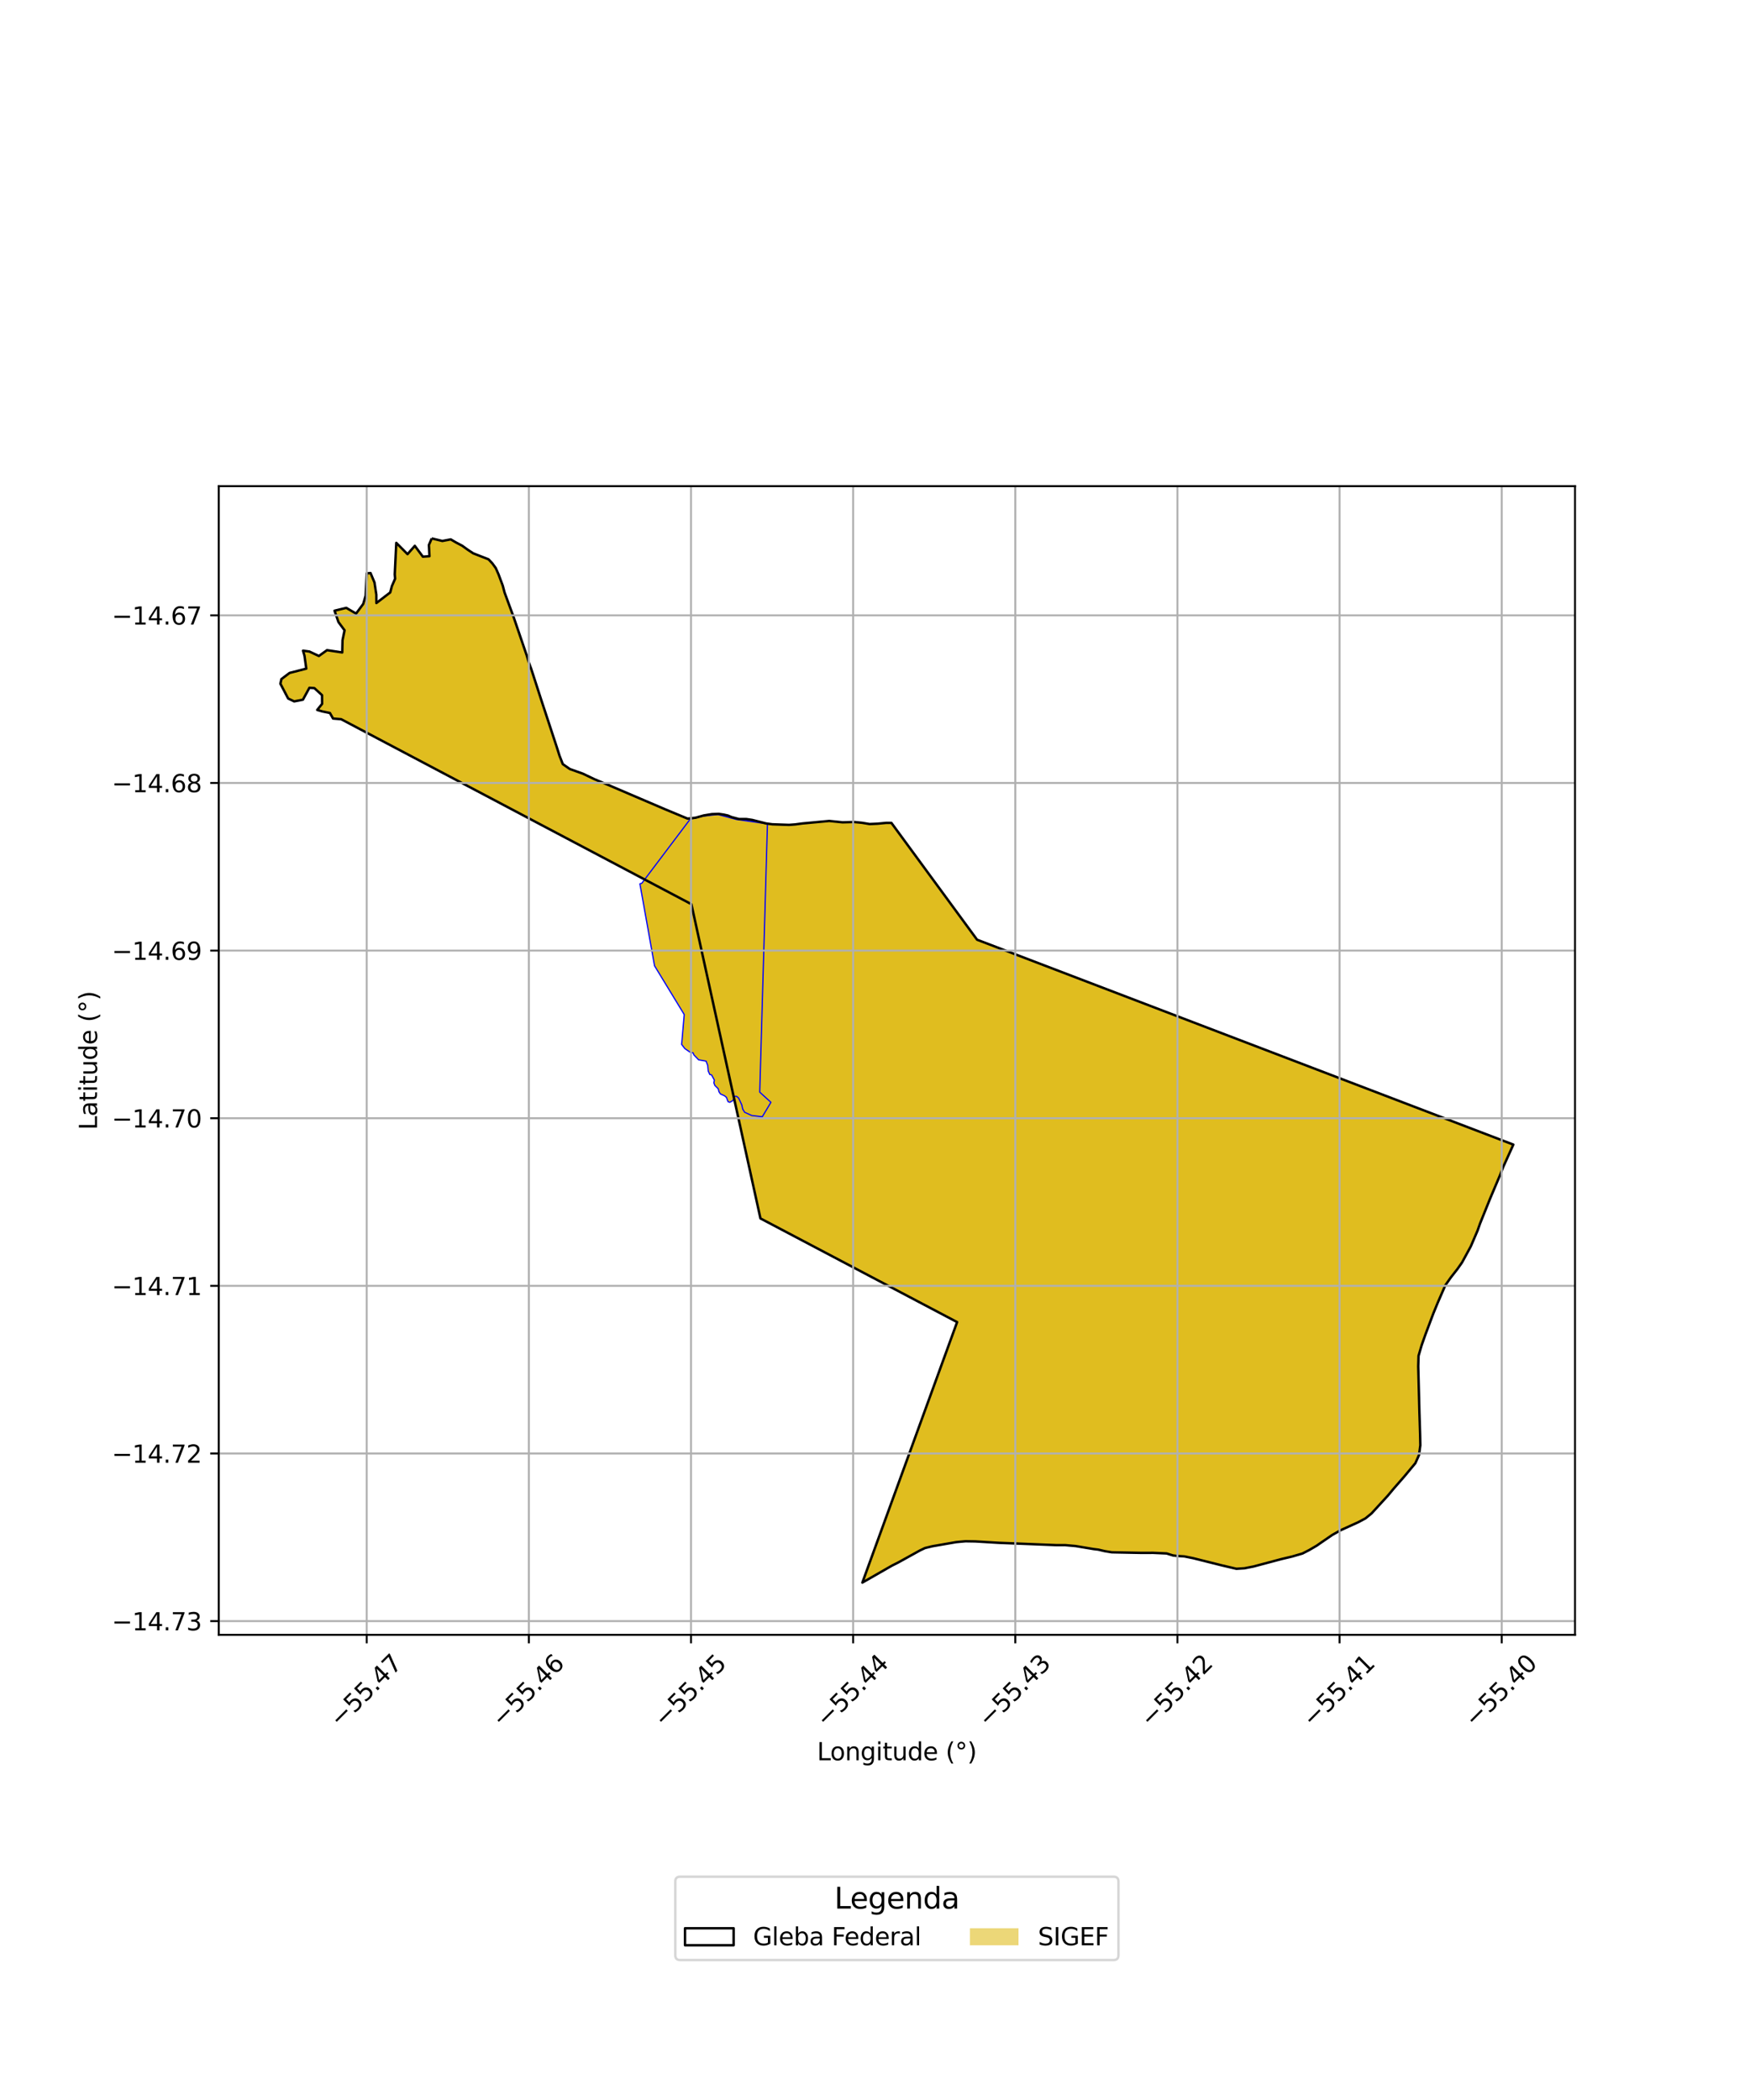 <?xml version="1.0" encoding="utf-8" standalone="no"?>
<!DOCTYPE svg PUBLIC "-//W3C//DTD SVG 1.1//EN"
  "http://www.w3.org/Graphics/SVG/1.1/DTD/svg11.dtd">
<svg xmlns:xlink="http://www.w3.org/1999/xlink" width="720pt" height="864pt" viewBox="0 0 720 864" xmlns="http://www.w3.org/2000/svg" version="1.1">
 <defs>
  <style type="text/css">*{stroke-linejoin: round; stroke-linecap: butt}</style>
 </defs>
 <g id="figure_1">
  <g id="patch_1">
   <path d="M 0 864 
L 720 864 
L 720 0 
L 0 0 
z
" style="fill: #ffffff"/>
  </g>
  <g id="axes_1">
   <g id="patch_2">
    <path d="M 90 672.609 
L 648 672.609 
L 648 200.031 
L 90 200.031 
z
" style="fill: #ffffff"/>
   </g>
   <g id="PatchCollection_1">
    <path d="M 177.629 221.512 
L 181.993 222.574 
L 185.444 221.911 
L 187.586 223.168 
L 190.19 224.547 
L 192.528 226.236 
L 194.708 227.661 
L 197.299 228.69 
L 199.573 229.475 
L 200.982 230.111 
L 202.564 231.784 
L 203.981 233.739 
L 205.127 236.344 
L 206.115 238.963 
L 206.835 240.922 
L 207.586 243.748 
L 208.724 246.772 
L 209.977 250.013 
L 211.332 253.926 
L 212.61 257.66 
L 213.842 261.282 
L 215.021 264.628 
L 215.971 267.368 
L 216.756 269.802 
L 217.614 272.667 
L 218.52 275.076 
L 219.247 277.383 
L 220.077 279.815 
L 220.59 281.287 
L 221.028 282.811 
L 221.868 285.527 
L 222.681 287.942 
L 223.586 290.65 
L 224.619 293.668 
L 225.589 296.467 
L 226.39 298.922 
L 227.055 300.862 
L 227.492 302.459 
L 227.952 303.859 
L 228.362 305.053 
L 229.133 307.553 
L 230.205 310.937 
L 231.55 314.379 
L 234.444 316.396 
L 237.3 317.476 
L 239.766 318.296 
L 242.272 319.487 
L 244.698 320.645 
L 247.195 321.638 
L 250.118 322.895 
L 252.716 324.019 
L 254.234 324.655 
L 256.785 325.725 
L 259.302 326.917 
L 261.445 327.852 
L 263.126 328.545 
L 265.516 329.504 
L 267.974 330.583 
L 270.122 331.441 
L 272.031 332.266 
L 273.72 332.993 
L 275.29 333.659 
L 276.58 334.209 
L 279.113 335.21 
L 281.43 336.262 
L 282.889 336.803 
L 286.232 336.427 
L 289.536 335.502 
L 292.888 334.951 
L 295.72 334.848 
L 297.753 335.15 
L 299.508 335.543 
L 300.902 336.142 
L 304.022 336.976 
L 307.123 336.989 
L 309.514 337.348 
L 311.609 337.869 
L 313.584 338.396 
L 315.23 338.799 
L 317.784 339.143 
L 319.619 339.212 
L 321.456 339.314 
L 324.644 339.377 
L 327.175 339.187 
L 330.123 338.795 
L 333.873 338.421 
L 337.678 338.121 
L 341.167 337.767 
L 344.079 338.063 
L 346.638 338.329 
L 348.458 338.25 
L 349.71 338.183 
L 351.436 338.198 
L 354.675 338.522 
L 357.768 339.04 
L 361.037 338.897 
L 364.634 338.548 
L 366.753 338.567 
L 401.997 386.625 
L 622.636 470.924 
L 621.135 474.236 
L 619.776 477.29 
L 618.478 480.1 
L 617.805 481.943 
L 617.334 483.061 
L 615.994 486.185 
L 614.623 489.437 
L 613.015 493.281 
L 611.715 496.46 
L 610.364 499.821 
L 608.947 503.375 
L 607.924 506.269 
L 607.058 508.374 
L 605.937 510.963 
L 605.128 512.799 
L 604.427 514.095 
L 603.197 516.334 
L 601.535 519.403 
L 599.641 522.097 
L 596.895 525.608 
L 594.656 528.792 
L 593.402 531.571 
L 592.81 532.969 
L 591.517 535.998 
L 590.51 538.423 
L 589.721 540.39 
L 588.123 544.563 
L 586.468 549.046 
L 584.92 553.425 
L 583.631 557.826 
L 583.504 562.153 
L 583.593 566.171 
L 583.64 569.493 
L 583.741 571.657 
L 583.804 573.651 
L 583.916 577.356 
L 583.986 581.033 
L 584.122 584.412 
L 584.23 586.707 
L 584.275 590.161 
L 584.365 594.625 
L 583.821 598.632 
L 582.325 601.994 
L 580.039 604.821 
L 577.766 607.468 
L 575.514 609.98 
L 573.438 612.425 
L 572.121 614.043 
L 570.959 615.395 
L 569.47 617.013 
L 567.739 618.916 
L 566.586 620.274 
L 565.97 620.922 
L 564.279 622.682 
L 561.803 624.696 
L 558.911 626.245 
L 555.165 627.997 
L 551.588 629.573 
L 548.122 631.529 
L 545.158 633.5 
L 543.229 634.89 
L 541.743 635.928 
L 538.641 637.738 
L 535.868 639.161 
L 533.859 639.783 
L 531.636 640.399 
L 527.238 641.44 
L 523.011 642.565 
L 519.381 643.558 
L 515.759 644.496 
L 511.999 645.242 
L 508.682 645.444 
L 505.525 644.753 
L 502.708 644.044 
L 500.57 643.514 
L 498.713 643.027 
L 495.521 642.258 
L 493.298 641.7 
L 490.823 641.066 
L 487.288 640.354 
L 484.495 640.185 
L 482.601 639.959 
L 479.974 639.134 
L 477.707 639.037 
L 475.949 638.873 
L 474.402 638.886 
L 471.677 638.931 
L 469.757 638.904 
L 467.257 638.874 
L 464.954 638.832 
L 463.706 638.793 
L 460.649 638.711 
L 457.419 638.664 
L 454.488 638.178 
L 451.828 637.552 
L 449.912 637.323 
L 446.673 636.766 
L 442.562 636.096 
L 438.368 635.72 
L 434.354 635.703 
L 430.37 635.555 
L 426.613 635.403 
L 423.056 635.3 
L 420.105 635.178 
L 417.162 635.044 
L 414.869 634.952 
L 413.337 634.883 
L 410.857 634.758 
L 408.401 634.614 
L 406.406 634.498 
L 404.895 634.395 
L 401.248 634.178 
L 397.231 634.114 
L 393.418 634.469 
L 389.563 635.146 
L 386.136 635.731 
L 383.607 636.172 
L 380.559 636.912 
L 378.481 637.91 
L 375.815 639.335 
L 373.066 640.911 
L 371.113 642.02 
L 369.401 642.932 
L 367.033 644.119 
L 364.082 645.826 
L 361.237 647.487 
L 358.71 648.938 
L 356.399 650.296 
L 354.8 651.128 
L 393.78 543.949 
L 312.868 501.295 
L 284.453 372.003 
L 140.369 295.908 
L 137.022 295.627 
L 135.736 293.341 
L 132.618 292.702 
L 130.506 292.089 
L 132.52 289.587 
L 132.491 286.007 
L 129.335 283.107 
L 127.304 282.975 
L 124.627 287.878 
L 121.022 288.571 
L 118.556 287.387 
L 115.364 281.301 
L 115.778 279.403 
L 119.131 276.869 
L 124.27 275.542 
L 126.01 275.098 
L 125.281 269.836 
L 124.676 267.703 
L 127.288 268.061 
L 131.199 269.894 
L 134.543 267.49 
L 140.809 268.441 
L 140.922 263.414 
L 141.764 259.331 
L 139.255 255.947 
L 137.638 251.269 
L 142.462 250.093 
L 146.502 252.445 
L 149.428 248.498 
L 150.427 245.106 
L 150.867 235.892 
L 152.445 235.758 
L 154.076 239.655 
L 154.834 244.655 
L 154.851 248.113 
L 160.551 243.75 
L 161.242 241.122 
L 162.567 238.093 
L 162.416 236.297 
L 162.763 229.883 
L 163.038 223.343 
L 167.668 227.996 
L 170.663 224.575 
L 173.975 229.026 
L 176.699 228.838 
L 176.46 224.233 
L 177.629 221.512 
" clip-path="url(#p970d3b1ce8)" style="fill: #e0bd1f; stroke: #0000ff; stroke-width: 0.5"/>
    <path d="M 265.226 361.849 
L 284.453 372.003 
L 301.885 451.325 
L 301.612 452.744 
L 300.265 453.528 
L 299.528 453.261 
L 298.877 451.495 
L 298.082 450.836 
L 296.418 450.095 
L 295.794 449.167 
L 295.49 447.945 
L 294.111 446.587 
L 293.698 445.489 
L 293.917 444.397 
L 292.759 442.242 
L 292.025 442.085 
L 291.393 440.665 
L 291.18 438.359 
L 290.491 436.574 
L 287.444 436.047 
L 285.508 434.049 
L 285.131 433.154 
L 284.096 433.012 
L 281.776 431.441 
L 280.412 429.658 
L 280.545 428.633 
L 281.509 417.409 
L 269.303 397.376 
L 263.271 363.621 
L 264.068 363.383 
L 265.226 361.849 
" clip-path="url(#p970d3b1ce8)" style="fill: #e0bd1f; stroke: #0000ff; stroke-width: 0.5"/>
    <path d="M 295.332 335.107 
L 302.895 337.134 
L 315.753 338.968 
L 312.575 449.34 
L 317.182 453.522 
L 313.626 459.463 
L 309.28 458.957 
L 306.353 457.604 
L 305.571 456.29 
L 305.2 454.595 
L 303.873 451.742 
L 303.104 451.091 
L 302.385 451.087 
L 301.885 451.325 
L 284.453 372.003 
L 265.226 361.849 
L 283.918 337.071 
L 289.028 335.81 
L 295.332 335.107 
" clip-path="url(#p970d3b1ce8)" style="fill: #e0bd1f; stroke: #0000ff; stroke-width: 0.5"/>
   </g>
   <g id="PatchCollection_2">
    <path d="M 177.629 221.512 
L 181.993 222.574 
L 185.444 221.911 
L 187.586 223.168 
L 190.19 224.547 
L 192.528 226.236 
L 194.708 227.661 
L 200.982 230.111 
L 202.564 231.784 
L 203.981 233.739 
L 205.127 236.344 
L 206.835 240.922 
L 207.586 243.748 
L 211.332 253.926 
L 216.756 269.802 
L 217.614 272.667 
L 218.52 275.076 
L 222.681 287.942 
L 229.133 307.553 
L 230.205 310.937 
L 231.55 314.379 
L 234.444 316.396 
L 239.766 318.296 
L 244.698 320.645 
L 250.118 322.895 
L 273.72 332.993 
L 282.889 336.803 
L 286.232 336.427 
L 289.536 335.502 
L 292.888 334.951 
L 295.72 334.848 
L 297.753 335.15 
L 299.508 335.543 
L 300.902 336.142 
L 304.022 336.976 
L 307.123 336.989 
L 309.514 337.348 
L 315.23 338.799 
L 317.784 339.143 
L 324.644 339.377 
L 327.175 339.187 
L 330.123 338.795 
L 341.167 337.767 
L 346.638 338.329 
L 351.436 338.198 
L 354.675 338.522 
L 357.768 339.04 
L 361.037 338.897 
L 364.634 338.548 
L 366.753 338.567 
L 401.997 386.625 
L 622.636 470.924 
L 618.478 480.1 
L 617.334 483.061 
L 613.015 493.281 
L 608.947 503.375 
L 607.924 506.269 
L 605.128 512.799 
L 601.535 519.403 
L 599.641 522.097 
L 596.895 525.608 
L 594.656 528.792 
L 591.517 535.998 
L 589.721 540.39 
L 586.468 549.046 
L 584.92 553.425 
L 583.631 557.826 
L 583.504 562.153 
L 583.986 581.033 
L 584.275 590.161 
L 584.365 594.625 
L 583.821 598.632 
L 582.325 601.994 
L 577.766 607.468 
L 573.438 612.425 
L 570.959 615.395 
L 564.279 622.682 
L 561.803 624.696 
L 558.911 626.245 
L 551.588 629.573 
L 548.122 631.529 
L 543.229 634.89 
L 541.743 635.928 
L 538.641 637.738 
L 535.868 639.161 
L 531.636 640.399 
L 527.238 641.44 
L 515.759 644.496 
L 511.999 645.242 
L 508.682 645.444 
L 502.708 644.044 
L 490.823 641.066 
L 487.288 640.354 
L 484.495 640.185 
L 482.601 639.959 
L 479.974 639.134 
L 474.402 638.886 
L 469.757 638.904 
L 457.419 638.664 
L 454.488 638.178 
L 451.828 637.552 
L 449.912 637.323 
L 442.562 636.096 
L 438.368 635.72 
L 434.354 635.703 
L 410.857 634.758 
L 401.248 634.178 
L 397.231 634.114 
L 393.418 634.469 
L 383.607 636.172 
L 380.559 636.912 
L 378.481 637.91 
L 373.066 640.911 
L 369.401 642.932 
L 367.033 644.119 
L 354.8 651.128 
L 393.78 543.949 
L 312.868 501.295 
L 284.453 372.003 
L 140.369 295.908 
L 137.022 295.627 
L 135.736 293.341 
L 132.618 292.702 
L 130.506 292.089 
L 132.52 289.587 
L 132.491 286.007 
L 129.335 283.107 
L 127.304 282.975 
L 124.627 287.878 
L 121.022 288.571 
L 118.556 287.387 
L 115.364 281.301 
L 115.778 279.403 
L 119.131 276.869 
L 126.01 275.098 
L 125.281 269.836 
L 124.676 267.703 
L 127.288 268.061 
L 131.199 269.894 
L 134.543 267.49 
L 140.809 268.441 
L 140.922 263.414 
L 141.764 259.331 
L 139.255 255.947 
L 137.638 251.269 
L 142.462 250.093 
L 146.502 252.445 
L 149.428 248.498 
L 150.427 245.106 
L 150.867 235.892 
L 152.445 235.758 
L 154.076 239.655 
L 154.834 244.655 
L 154.851 248.113 
L 160.551 243.75 
L 161.242 241.122 
L 162.567 238.093 
L 162.416 236.297 
L 163.038 223.343 
L 167.668 227.996 
L 170.663 224.575 
L 173.975 229.026 
L 176.699 228.838 
L 176.46 224.233 
L 177.629 221.512 
L 177.629 221.512 
" clip-path="url(#p970d3b1ce8)" style="fill: none; stroke: #000000"/>
   </g>
   <g id="matplotlib.axis_1">
    <g id="xtick_1">
     <g id="line2d_1">
      <path d="M 150.88 672.609 
L 150.88 200.031 
" clip-path="url(#p970d3b1ce8)" style="fill: none; stroke: #b0b0b0; stroke-width: 0.8; stroke-linecap: square"/>
     </g>
     <g id="line2d_2">
      <defs>
       <path id="m77439fe5b9" d="M 0 0 
L 0 3.5 
" style="stroke: #000000; stroke-width: 0.8"/>
      </defs>
      <g>
       <use xlink:href="#m77439fe5b9" x="150.88" y="672.609" style="stroke: #000000; stroke-width: 0.8"/>
      </g>
     </g>
     <g id="text_1">
      <!-- −55.47 -->
      <g transform="translate(139.747 711.15) rotate(-45) scale(0.1 -0.1)">
       <defs>
        <path id="DejaVuSans-2212" d="M 678 2272 
L 4684 2272 
L 4684 1741 
L 678 1741 
L 678 2272 
z
" transform="scale(0.016)"/>
        <path id="DejaVuSans-35" d="M 691 4666 
L 3169 4666 
L 3169 4134 
L 1269 4134 
L 1269 2991 
Q 1406 3038 1543 3061 
Q 1681 3084 1819 3084 
Q 2600 3084 3056 2656 
Q 3513 2228 3513 1497 
Q 3513 744 3044 326 
Q 2575 -91 1722 -91 
Q 1428 -91 1123 -41 
Q 819 9 494 109 
L 494 744 
Q 775 591 1075 516 
Q 1375 441 1709 441 
Q 2250 441 2565 725 
Q 2881 1009 2881 1497 
Q 2881 1984 2565 2268 
Q 2250 2553 1709 2553 
Q 1456 2553 1204 2497 
Q 953 2441 691 2322 
L 691 4666 
z
" transform="scale(0.016)"/>
        <path id="DejaVuSans-2e" d="M 684 794 
L 1344 794 
L 1344 0 
L 684 0 
L 684 794 
z
" transform="scale(0.016)"/>
        <path id="DejaVuSans-34" d="M 2419 4116 
L 825 1625 
L 2419 1625 
L 2419 4116 
z
M 2253 4666 
L 3047 4666 
L 3047 1625 
L 3713 1625 
L 3713 1100 
L 3047 1100 
L 3047 0 
L 2419 0 
L 2419 1100 
L 313 1100 
L 313 1709 
L 2253 4666 
z
" transform="scale(0.016)"/>
        <path id="DejaVuSans-37" d="M 525 4666 
L 3525 4666 
L 3525 4397 
L 1831 0 
L 1172 0 
L 2766 4134 
L 525 4134 
L 525 4666 
z
" transform="scale(0.016)"/>
       </defs>
       <use xlink:href="#DejaVuSans-2212"/>
       <use xlink:href="#DejaVuSans-35" transform="translate(83.789 0)"/>
       <use xlink:href="#DejaVuSans-35" transform="translate(147.412 0)"/>
       <use xlink:href="#DejaVuSans-2e" transform="translate(211.035 0)"/>
       <use xlink:href="#DejaVuSans-34" transform="translate(242.822 0)"/>
       <use xlink:href="#DejaVuSans-37" transform="translate(306.445 0)"/>
      </g>
     </g>
    </g>
    <g id="xtick_2">
     <g id="line2d_3">
      <path d="M 217.59 672.609 
L 217.59 200.031 
" clip-path="url(#p970d3b1ce8)" style="fill: none; stroke: #b0b0b0; stroke-width: 0.8; stroke-linecap: square"/>
     </g>
     <g id="line2d_4">
      <g>
       <use xlink:href="#m77439fe5b9" x="217.59" y="672.609" style="stroke: #000000; stroke-width: 0.8"/>
      </g>
     </g>
     <g id="text_2">
      <!-- −55.46 -->
      <g transform="translate(206.457 711.15) rotate(-45) scale(0.1 -0.1)">
       <defs>
        <path id="DejaVuSans-36" d="M 2113 2584 
Q 1688 2584 1439 2293 
Q 1191 2003 1191 1497 
Q 1191 994 1439 701 
Q 1688 409 2113 409 
Q 2538 409 2786 701 
Q 3034 994 3034 1497 
Q 3034 2003 2786 2293 
Q 2538 2584 2113 2584 
z
M 3366 4563 
L 3366 3988 
Q 3128 4100 2886 4159 
Q 2644 4219 2406 4219 
Q 1781 4219 1451 3797 
Q 1122 3375 1075 2522 
Q 1259 2794 1537 2939 
Q 1816 3084 2150 3084 
Q 2853 3084 3261 2657 
Q 3669 2231 3669 1497 
Q 3669 778 3244 343 
Q 2819 -91 2113 -91 
Q 1303 -91 875 529 
Q 447 1150 447 2328 
Q 447 3434 972 4092 
Q 1497 4750 2381 4750 
Q 2619 4750 2861 4703 
Q 3103 4656 3366 4563 
z
" transform="scale(0.016)"/>
       </defs>
       <use xlink:href="#DejaVuSans-2212"/>
       <use xlink:href="#DejaVuSans-35" transform="translate(83.789 0)"/>
       <use xlink:href="#DejaVuSans-35" transform="translate(147.412 0)"/>
       <use xlink:href="#DejaVuSans-2e" transform="translate(211.035 0)"/>
       <use xlink:href="#DejaVuSans-34" transform="translate(242.822 0)"/>
       <use xlink:href="#DejaVuSans-36" transform="translate(306.445 0)"/>
      </g>
     </g>
    </g>
    <g id="xtick_3">
     <g id="line2d_5">
      <path d="M 284.299 672.609 
L 284.299 200.031 
" clip-path="url(#p970d3b1ce8)" style="fill: none; stroke: #b0b0b0; stroke-width: 0.8; stroke-linecap: square"/>
     </g>
     <g id="line2d_6">
      <g>
       <use xlink:href="#m77439fe5b9" x="284.299" y="672.609" style="stroke: #000000; stroke-width: 0.8"/>
      </g>
     </g>
     <g id="text_3">
      <!-- −55.45 -->
      <g transform="translate(273.166 711.15) rotate(-45) scale(0.1 -0.1)">
       <use xlink:href="#DejaVuSans-2212"/>
       <use xlink:href="#DejaVuSans-35" transform="translate(83.789 0)"/>
       <use xlink:href="#DejaVuSans-35" transform="translate(147.412 0)"/>
       <use xlink:href="#DejaVuSans-2e" transform="translate(211.035 0)"/>
       <use xlink:href="#DejaVuSans-34" transform="translate(242.822 0)"/>
       <use xlink:href="#DejaVuSans-35" transform="translate(306.445 0)"/>
      </g>
     </g>
    </g>
    <g id="xtick_4">
     <g id="line2d_7">
      <path d="M 351.009 672.609 
L 351.009 200.031 
" clip-path="url(#p970d3b1ce8)" style="fill: none; stroke: #b0b0b0; stroke-width: 0.8; stroke-linecap: square"/>
     </g>
     <g id="line2d_8">
      <g>
       <use xlink:href="#m77439fe5b9" x="351.009" y="672.609" style="stroke: #000000; stroke-width: 0.8"/>
      </g>
     </g>
     <g id="text_4">
      <!-- −55.44 -->
      <g transform="translate(339.876 711.15) rotate(-45) scale(0.1 -0.1)">
       <use xlink:href="#DejaVuSans-2212"/>
       <use xlink:href="#DejaVuSans-35" transform="translate(83.789 0)"/>
       <use xlink:href="#DejaVuSans-35" transform="translate(147.412 0)"/>
       <use xlink:href="#DejaVuSans-2e" transform="translate(211.035 0)"/>
       <use xlink:href="#DejaVuSans-34" transform="translate(242.822 0)"/>
       <use xlink:href="#DejaVuSans-34" transform="translate(306.445 0)"/>
      </g>
     </g>
    </g>
    <g id="xtick_5">
     <g id="line2d_9">
      <path d="M 417.719 672.609 
L 417.719 200.031 
" clip-path="url(#p970d3b1ce8)" style="fill: none; stroke: #b0b0b0; stroke-width: 0.8; stroke-linecap: square"/>
     </g>
     <g id="line2d_10">
      <g>
       <use xlink:href="#m77439fe5b9" x="417.719" y="672.609" style="stroke: #000000; stroke-width: 0.8"/>
      </g>
     </g>
     <g id="text_5">
      <!-- −55.43 -->
      <g transform="translate(406.586 711.15) rotate(-45) scale(0.1 -0.1)">
       <defs>
        <path id="DejaVuSans-33" d="M 2597 2516 
Q 3050 2419 3304 2112 
Q 3559 1806 3559 1356 
Q 3559 666 3084 287 
Q 2609 -91 1734 -91 
Q 1441 -91 1130 -33 
Q 819 25 488 141 
L 488 750 
Q 750 597 1062 519 
Q 1375 441 1716 441 
Q 2309 441 2620 675 
Q 2931 909 2931 1356 
Q 2931 1769 2642 2001 
Q 2353 2234 1838 2234 
L 1294 2234 
L 1294 2753 
L 1863 2753 
Q 2328 2753 2575 2939 
Q 2822 3125 2822 3475 
Q 2822 3834 2567 4026 
Q 2313 4219 1838 4219 
Q 1578 4219 1281 4162 
Q 984 4106 628 3988 
L 628 4550 
Q 988 4650 1302 4700 
Q 1616 4750 1894 4750 
Q 2613 4750 3031 4423 
Q 3450 4097 3450 3541 
Q 3450 3153 3228 2886 
Q 3006 2619 2597 2516 
z
" transform="scale(0.016)"/>
       </defs>
       <use xlink:href="#DejaVuSans-2212"/>
       <use xlink:href="#DejaVuSans-35" transform="translate(83.789 0)"/>
       <use xlink:href="#DejaVuSans-35" transform="translate(147.412 0)"/>
       <use xlink:href="#DejaVuSans-2e" transform="translate(211.035 0)"/>
       <use xlink:href="#DejaVuSans-34" transform="translate(242.822 0)"/>
       <use xlink:href="#DejaVuSans-33" transform="translate(306.445 0)"/>
      </g>
     </g>
    </g>
    <g id="xtick_6">
     <g id="line2d_11">
      <path d="M 484.428 672.609 
L 484.428 200.031 
" clip-path="url(#p970d3b1ce8)" style="fill: none; stroke: #b0b0b0; stroke-width: 0.8; stroke-linecap: square"/>
     </g>
     <g id="line2d_12">
      <g>
       <use xlink:href="#m77439fe5b9" x="484.428" y="672.609" style="stroke: #000000; stroke-width: 0.8"/>
      </g>
     </g>
     <g id="text_6">
      <!-- −55.42 -->
      <g transform="translate(473.295 711.15) rotate(-45) scale(0.1 -0.1)">
       <defs>
        <path id="DejaVuSans-32" d="M 1228 531 
L 3431 531 
L 3431 0 
L 469 0 
L 469 531 
Q 828 903 1448 1529 
Q 2069 2156 2228 2338 
Q 2531 2678 2651 2914 
Q 2772 3150 2772 3378 
Q 2772 3750 2511 3984 
Q 2250 4219 1831 4219 
Q 1534 4219 1204 4116 
Q 875 4013 500 3803 
L 500 4441 
Q 881 4594 1212 4672 
Q 1544 4750 1819 4750 
Q 2544 4750 2975 4387 
Q 3406 4025 3406 3419 
Q 3406 3131 3298 2873 
Q 3191 2616 2906 2266 
Q 2828 2175 2409 1742 
Q 1991 1309 1228 531 
z
" transform="scale(0.016)"/>
       </defs>
       <use xlink:href="#DejaVuSans-2212"/>
       <use xlink:href="#DejaVuSans-35" transform="translate(83.789 0)"/>
       <use xlink:href="#DejaVuSans-35" transform="translate(147.412 0)"/>
       <use xlink:href="#DejaVuSans-2e" transform="translate(211.035 0)"/>
       <use xlink:href="#DejaVuSans-34" transform="translate(242.822 0)"/>
       <use xlink:href="#DejaVuSans-32" transform="translate(306.445 0)"/>
      </g>
     </g>
    </g>
    <g id="xtick_7">
     <g id="line2d_13">
      <path d="M 551.138 672.609 
L 551.138 200.031 
" clip-path="url(#p970d3b1ce8)" style="fill: none; stroke: #b0b0b0; stroke-width: 0.8; stroke-linecap: square"/>
     </g>
     <g id="line2d_14">
      <g>
       <use xlink:href="#m77439fe5b9" x="551.138" y="672.609" style="stroke: #000000; stroke-width: 0.8"/>
      </g>
     </g>
     <g id="text_7">
      <!-- −55.41 -->
      <g transform="translate(540.005 711.15) rotate(-45) scale(0.1 -0.1)">
       <defs>
        <path id="DejaVuSans-31" d="M 794 531 
L 1825 531 
L 1825 4091 
L 703 3866 
L 703 4441 
L 1819 4666 
L 2450 4666 
L 2450 531 
L 3481 531 
L 3481 0 
L 794 0 
L 794 531 
z
" transform="scale(0.016)"/>
       </defs>
       <use xlink:href="#DejaVuSans-2212"/>
       <use xlink:href="#DejaVuSans-35" transform="translate(83.789 0)"/>
       <use xlink:href="#DejaVuSans-35" transform="translate(147.412 0)"/>
       <use xlink:href="#DejaVuSans-2e" transform="translate(211.035 0)"/>
       <use xlink:href="#DejaVuSans-34" transform="translate(242.822 0)"/>
       <use xlink:href="#DejaVuSans-31" transform="translate(306.445 0)"/>
      </g>
     </g>
    </g>
    <g id="xtick_8">
     <g id="line2d_15">
      <path d="M 617.847 672.609 
L 617.847 200.031 
" clip-path="url(#p970d3b1ce8)" style="fill: none; stroke: #b0b0b0; stroke-width: 0.8; stroke-linecap: square"/>
     </g>
     <g id="line2d_16">
      <g>
       <use xlink:href="#m77439fe5b9" x="617.847" y="672.609" style="stroke: #000000; stroke-width: 0.8"/>
      </g>
     </g>
     <g id="text_8">
      <!-- −55.40 -->
      <g transform="translate(606.714 711.15) rotate(-45) scale(0.1 -0.1)">
       <defs>
        <path id="DejaVuSans-30" d="M 2034 4250 
Q 1547 4250 1301 3770 
Q 1056 3291 1056 2328 
Q 1056 1369 1301 889 
Q 1547 409 2034 409 
Q 2525 409 2770 889 
Q 3016 1369 3016 2328 
Q 3016 3291 2770 3770 
Q 2525 4250 2034 4250 
z
M 2034 4750 
Q 2819 4750 3233 4129 
Q 3647 3509 3647 2328 
Q 3647 1150 3233 529 
Q 2819 -91 2034 -91 
Q 1250 -91 836 529 
Q 422 1150 422 2328 
Q 422 3509 836 4129 
Q 1250 4750 2034 4750 
z
" transform="scale(0.016)"/>
       </defs>
       <use xlink:href="#DejaVuSans-2212"/>
       <use xlink:href="#DejaVuSans-35" transform="translate(83.789 0)"/>
       <use xlink:href="#DejaVuSans-35" transform="translate(147.412 0)"/>
       <use xlink:href="#DejaVuSans-2e" transform="translate(211.035 0)"/>
       <use xlink:href="#DejaVuSans-34" transform="translate(242.822 0)"/>
       <use xlink:href="#DejaVuSans-30" transform="translate(306.445 0)"/>
      </g>
     </g>
    </g>
    <g id="text_9">
     <!-- Longitude (°) -->
     <g transform="translate(336.14 724.219) scale(0.1 -0.1)">
      <defs>
       <path id="DejaVuSans-4c" d="M 628 4666 
L 1259 4666 
L 1259 531 
L 3531 531 
L 3531 0 
L 628 0 
L 628 4666 
z
" transform="scale(0.016)"/>
       <path id="DejaVuSans-6f" d="M 1959 3097 
Q 1497 3097 1228 2736 
Q 959 2375 959 1747 
Q 959 1119 1226 758 
Q 1494 397 1959 397 
Q 2419 397 2687 759 
Q 2956 1122 2956 1747 
Q 2956 2369 2687 2733 
Q 2419 3097 1959 3097 
z
M 1959 3584 
Q 2709 3584 3137 3096 
Q 3566 2609 3566 1747 
Q 3566 888 3137 398 
Q 2709 -91 1959 -91 
Q 1206 -91 779 398 
Q 353 888 353 1747 
Q 353 2609 779 3096 
Q 1206 3584 1959 3584 
z
" transform="scale(0.016)"/>
       <path id="DejaVuSans-6e" d="M 3513 2113 
L 3513 0 
L 2938 0 
L 2938 2094 
Q 2938 2591 2744 2837 
Q 2550 3084 2163 3084 
Q 1697 3084 1428 2787 
Q 1159 2491 1159 1978 
L 1159 0 
L 581 0 
L 581 3500 
L 1159 3500 
L 1159 2956 
Q 1366 3272 1645 3428 
Q 1925 3584 2291 3584 
Q 2894 3584 3203 3211 
Q 3513 2838 3513 2113 
z
" transform="scale(0.016)"/>
       <path id="DejaVuSans-67" d="M 2906 1791 
Q 2906 2416 2648 2759 
Q 2391 3103 1925 3103 
Q 1463 3103 1205 2759 
Q 947 2416 947 1791 
Q 947 1169 1205 825 
Q 1463 481 1925 481 
Q 2391 481 2648 825 
Q 2906 1169 2906 1791 
z
M 3481 434 
Q 3481 -459 3084 -895 
Q 2688 -1331 1869 -1331 
Q 1566 -1331 1297 -1286 
Q 1028 -1241 775 -1147 
L 775 -588 
Q 1028 -725 1275 -790 
Q 1522 -856 1778 -856 
Q 2344 -856 2625 -561 
Q 2906 -266 2906 331 
L 2906 616 
Q 2728 306 2450 153 
Q 2172 0 1784 0 
Q 1141 0 747 490 
Q 353 981 353 1791 
Q 353 2603 747 3093 
Q 1141 3584 1784 3584 
Q 2172 3584 2450 3431 
Q 2728 3278 2906 2969 
L 2906 3500 
L 3481 3500 
L 3481 434 
z
" transform="scale(0.016)"/>
       <path id="DejaVuSans-69" d="M 603 3500 
L 1178 3500 
L 1178 0 
L 603 0 
L 603 3500 
z
M 603 4863 
L 1178 4863 
L 1178 4134 
L 603 4134 
L 603 4863 
z
" transform="scale(0.016)"/>
       <path id="DejaVuSans-74" d="M 1172 4494 
L 1172 3500 
L 2356 3500 
L 2356 3053 
L 1172 3053 
L 1172 1153 
Q 1172 725 1289 603 
Q 1406 481 1766 481 
L 2356 481 
L 2356 0 
L 1766 0 
Q 1100 0 847 248 
Q 594 497 594 1153 
L 594 3053 
L 172 3053 
L 172 3500 
L 594 3500 
L 594 4494 
L 1172 4494 
z
" transform="scale(0.016)"/>
       <path id="DejaVuSans-75" d="M 544 1381 
L 544 3500 
L 1119 3500 
L 1119 1403 
Q 1119 906 1312 657 
Q 1506 409 1894 409 
Q 2359 409 2629 706 
Q 2900 1003 2900 1516 
L 2900 3500 
L 3475 3500 
L 3475 0 
L 2900 0 
L 2900 538 
Q 2691 219 2414 64 
Q 2138 -91 1772 -91 
Q 1169 -91 856 284 
Q 544 659 544 1381 
z
M 1991 3584 
L 1991 3584 
z
" transform="scale(0.016)"/>
       <path id="DejaVuSans-64" d="M 2906 2969 
L 2906 4863 
L 3481 4863 
L 3481 0 
L 2906 0 
L 2906 525 
Q 2725 213 2448 61 
Q 2172 -91 1784 -91 
Q 1150 -91 751 415 
Q 353 922 353 1747 
Q 353 2572 751 3078 
Q 1150 3584 1784 3584 
Q 2172 3584 2448 3432 
Q 2725 3281 2906 2969 
z
M 947 1747 
Q 947 1113 1208 752 
Q 1469 391 1925 391 
Q 2381 391 2643 752 
Q 2906 1113 2906 1747 
Q 2906 2381 2643 2742 
Q 2381 3103 1925 3103 
Q 1469 3103 1208 2742 
Q 947 2381 947 1747 
z
" transform="scale(0.016)"/>
       <path id="DejaVuSans-65" d="M 3597 1894 
L 3597 1613 
L 953 1613 
Q 991 1019 1311 708 
Q 1631 397 2203 397 
Q 2534 397 2845 478 
Q 3156 559 3463 722 
L 3463 178 
Q 3153 47 2828 -22 
Q 2503 -91 2169 -91 
Q 1331 -91 842 396 
Q 353 884 353 1716 
Q 353 2575 817 3079 
Q 1281 3584 2069 3584 
Q 2775 3584 3186 3129 
Q 3597 2675 3597 1894 
z
M 3022 2063 
Q 3016 2534 2758 2815 
Q 2500 3097 2075 3097 
Q 1594 3097 1305 2825 
Q 1016 2553 972 2059 
L 3022 2063 
z
" transform="scale(0.016)"/>
       <path id="DejaVuSans-20" transform="scale(0.016)"/>
       <path id="DejaVuSans-28" d="M 1984 4856 
Q 1566 4138 1362 3434 
Q 1159 2731 1159 2009 
Q 1159 1288 1364 580 
Q 1569 -128 1984 -844 
L 1484 -844 
Q 1016 -109 783 600 
Q 550 1309 550 2009 
Q 550 2706 781 3412 
Q 1013 4119 1484 4856 
L 1984 4856 
z
" transform="scale(0.016)"/>
       <path id="DejaVuSans-b0" d="M 1600 4347 
Q 1350 4347 1178 4173 
Q 1006 4000 1006 3750 
Q 1006 3503 1178 3333 
Q 1350 3163 1600 3163 
Q 1850 3163 2022 3333 
Q 2194 3503 2194 3750 
Q 2194 3997 2020 4172 
Q 1847 4347 1600 4347 
z
M 1600 4750 
Q 1800 4750 1984 4673 
Q 2169 4597 2303 4453 
Q 2447 4313 2519 4134 
Q 2591 3956 2591 3750 
Q 2591 3338 2302 3052 
Q 2013 2766 1594 2766 
Q 1172 2766 890 3047 
Q 609 3328 609 3750 
Q 609 4169 896 4459 
Q 1184 4750 1600 4750 
z
" transform="scale(0.016)"/>
       <path id="DejaVuSans-29" d="M 513 4856 
L 1013 4856 
Q 1481 4119 1714 3412 
Q 1947 2706 1947 2009 
Q 1947 1309 1714 600 
Q 1481 -109 1013 -844 
L 513 -844 
Q 928 -128 1133 580 
Q 1338 1288 1338 2009 
Q 1338 2731 1133 3434 
Q 928 4138 513 4856 
z
" transform="scale(0.016)"/>
      </defs>
      <use xlink:href="#DejaVuSans-4c"/>
      <use xlink:href="#DejaVuSans-6f" transform="translate(53.963 0)"/>
      <use xlink:href="#DejaVuSans-6e" transform="translate(115.145 0)"/>
      <use xlink:href="#DejaVuSans-67" transform="translate(178.523 0)"/>
      <use xlink:href="#DejaVuSans-69" transform="translate(242 0)"/>
      <use xlink:href="#DejaVuSans-74" transform="translate(269.783 0)"/>
      <use xlink:href="#DejaVuSans-75" transform="translate(308.992 0)"/>
      <use xlink:href="#DejaVuSans-64" transform="translate(372.371 0)"/>
      <use xlink:href="#DejaVuSans-65" transform="translate(435.848 0)"/>
      <use xlink:href="#DejaVuSans-20" transform="translate(497.371 0)"/>
      <use xlink:href="#DejaVuSans-28" transform="translate(529.158 0)"/>
      <use xlink:href="#DejaVuSans-b0" transform="translate(568.172 0)"/>
      <use xlink:href="#DejaVuSans-29" transform="translate(618.172 0)"/>
     </g>
    </g>
   </g>
   <g id="matplotlib.axis_2">
    <g id="ytick_1">
     <g id="line2d_17">
      <path d="M 90 666.968 
L 648 666.968 
" clip-path="url(#p970d3b1ce8)" style="fill: none; stroke: #b0b0b0; stroke-width: 0.8; stroke-linecap: square"/>
     </g>
     <g id="line2d_18">
      <defs>
       <path id="mdb9e826387" d="M 0 0 
L -3.5 0 
" style="stroke: #000000; stroke-width: 0.8"/>
      </defs>
      <g>
       <use xlink:href="#mdb9e826387" x="90" y="666.968" style="stroke: #000000; stroke-width: 0.8"/>
      </g>
     </g>
     <g id="text_10">
      <!-- −14.73 -->
      <g transform="translate(45.992 670.767) scale(0.1 -0.1)">
       <use xlink:href="#DejaVuSans-2212"/>
       <use xlink:href="#DejaVuSans-31" transform="translate(83.789 0)"/>
       <use xlink:href="#DejaVuSans-34" transform="translate(147.412 0)"/>
       <use xlink:href="#DejaVuSans-2e" transform="translate(211.035 0)"/>
       <use xlink:href="#DejaVuSans-37" transform="translate(242.822 0)"/>
       <use xlink:href="#DejaVuSans-33" transform="translate(306.445 0)"/>
      </g>
     </g>
    </g>
    <g id="ytick_2">
     <g id="line2d_19">
      <path d="M 90 598.002 
L 648 598.002 
" clip-path="url(#p970d3b1ce8)" style="fill: none; stroke: #b0b0b0; stroke-width: 0.8; stroke-linecap: square"/>
     </g>
     <g id="line2d_20">
      <g>
       <use xlink:href="#mdb9e826387" x="90" y="598.002" style="stroke: #000000; stroke-width: 0.8"/>
      </g>
     </g>
     <g id="text_11">
      <!-- −14.72 -->
      <g transform="translate(45.992 601.801) scale(0.1 -0.1)">
       <use xlink:href="#DejaVuSans-2212"/>
       <use xlink:href="#DejaVuSans-31" transform="translate(83.789 0)"/>
       <use xlink:href="#DejaVuSans-34" transform="translate(147.412 0)"/>
       <use xlink:href="#DejaVuSans-2e" transform="translate(211.035 0)"/>
       <use xlink:href="#DejaVuSans-37" transform="translate(242.822 0)"/>
       <use xlink:href="#DejaVuSans-32" transform="translate(306.445 0)"/>
      </g>
     </g>
    </g>
    <g id="ytick_3">
     <g id="line2d_21">
      <path d="M 90 529.036 
L 648 529.036 
" clip-path="url(#p970d3b1ce8)" style="fill: none; stroke: #b0b0b0; stroke-width: 0.8; stroke-linecap: square"/>
     </g>
     <g id="line2d_22">
      <g>
       <use xlink:href="#mdb9e826387" x="90" y="529.036" style="stroke: #000000; stroke-width: 0.8"/>
      </g>
     </g>
     <g id="text_12">
      <!-- −14.71 -->
      <g transform="translate(45.992 532.835) scale(0.1 -0.1)">
       <use xlink:href="#DejaVuSans-2212"/>
       <use xlink:href="#DejaVuSans-31" transform="translate(83.789 0)"/>
       <use xlink:href="#DejaVuSans-34" transform="translate(147.412 0)"/>
       <use xlink:href="#DejaVuSans-2e" transform="translate(211.035 0)"/>
       <use xlink:href="#DejaVuSans-37" transform="translate(242.822 0)"/>
       <use xlink:href="#DejaVuSans-31" transform="translate(306.445 0)"/>
      </g>
     </g>
    </g>
    <g id="ytick_4">
     <g id="line2d_23">
      <path d="M 90 460.07 
L 648 460.07 
" clip-path="url(#p970d3b1ce8)" style="fill: none; stroke: #b0b0b0; stroke-width: 0.8; stroke-linecap: square"/>
     </g>
     <g id="line2d_24">
      <g>
       <use xlink:href="#mdb9e826387" x="90" y="460.07" style="stroke: #000000; stroke-width: 0.8"/>
      </g>
     </g>
     <g id="text_13">
      <!-- −14.70 -->
      <g transform="translate(45.992 463.869) scale(0.1 -0.1)">
       <use xlink:href="#DejaVuSans-2212"/>
       <use xlink:href="#DejaVuSans-31" transform="translate(83.789 0)"/>
       <use xlink:href="#DejaVuSans-34" transform="translate(147.412 0)"/>
       <use xlink:href="#DejaVuSans-2e" transform="translate(211.035 0)"/>
       <use xlink:href="#DejaVuSans-37" transform="translate(242.822 0)"/>
       <use xlink:href="#DejaVuSans-30" transform="translate(306.445 0)"/>
      </g>
     </g>
    </g>
    <g id="ytick_5">
     <g id="line2d_25">
      <path d="M 90 391.104 
L 648 391.104 
" clip-path="url(#p970d3b1ce8)" style="fill: none; stroke: #b0b0b0; stroke-width: 0.8; stroke-linecap: square"/>
     </g>
     <g id="line2d_26">
      <g>
       <use xlink:href="#mdb9e826387" x="90" y="391.104" style="stroke: #000000; stroke-width: 0.8"/>
      </g>
     </g>
     <g id="text_14">
      <!-- −14.69 -->
      <g transform="translate(45.992 394.903) scale(0.1 -0.1)">
       <defs>
        <path id="DejaVuSans-39" d="M 703 97 
L 703 672 
Q 941 559 1184 500 
Q 1428 441 1663 441 
Q 2288 441 2617 861 
Q 2947 1281 2994 2138 
Q 2813 1869 2534 1725 
Q 2256 1581 1919 1581 
Q 1219 1581 811 2004 
Q 403 2428 403 3163 
Q 403 3881 828 4315 
Q 1253 4750 1959 4750 
Q 2769 4750 3195 4129 
Q 3622 3509 3622 2328 
Q 3622 1225 3098 567 
Q 2575 -91 1691 -91 
Q 1453 -91 1209 -44 
Q 966 3 703 97 
z
M 1959 2075 
Q 2384 2075 2632 2365 
Q 2881 2656 2881 3163 
Q 2881 3666 2632 3958 
Q 2384 4250 1959 4250 
Q 1534 4250 1286 3958 
Q 1038 3666 1038 3163 
Q 1038 2656 1286 2365 
Q 1534 2075 1959 2075 
z
" transform="scale(0.016)"/>
       </defs>
       <use xlink:href="#DejaVuSans-2212"/>
       <use xlink:href="#DejaVuSans-31" transform="translate(83.789 0)"/>
       <use xlink:href="#DejaVuSans-34" transform="translate(147.412 0)"/>
       <use xlink:href="#DejaVuSans-2e" transform="translate(211.035 0)"/>
       <use xlink:href="#DejaVuSans-36" transform="translate(242.822 0)"/>
       <use xlink:href="#DejaVuSans-39" transform="translate(306.445 0)"/>
      </g>
     </g>
    </g>
    <g id="ytick_6">
     <g id="line2d_27">
      <path d="M 90 322.138 
L 648 322.138 
" clip-path="url(#p970d3b1ce8)" style="fill: none; stroke: #b0b0b0; stroke-width: 0.8; stroke-linecap: square"/>
     </g>
     <g id="line2d_28">
      <g>
       <use xlink:href="#mdb9e826387" x="90" y="322.138" style="stroke: #000000; stroke-width: 0.8"/>
      </g>
     </g>
     <g id="text_15">
      <!-- −14.68 -->
      <g transform="translate(45.992 325.937) scale(0.1 -0.1)">
       <defs>
        <path id="DejaVuSans-38" d="M 2034 2216 
Q 1584 2216 1326 1975 
Q 1069 1734 1069 1313 
Q 1069 891 1326 650 
Q 1584 409 2034 409 
Q 2484 409 2743 651 
Q 3003 894 3003 1313 
Q 3003 1734 2745 1975 
Q 2488 2216 2034 2216 
z
M 1403 2484 
Q 997 2584 770 2862 
Q 544 3141 544 3541 
Q 544 4100 942 4425 
Q 1341 4750 2034 4750 
Q 2731 4750 3128 4425 
Q 3525 4100 3525 3541 
Q 3525 3141 3298 2862 
Q 3072 2584 2669 2484 
Q 3125 2378 3379 2068 
Q 3634 1759 3634 1313 
Q 3634 634 3220 271 
Q 2806 -91 2034 -91 
Q 1263 -91 848 271 
Q 434 634 434 1313 
Q 434 1759 690 2068 
Q 947 2378 1403 2484 
z
M 1172 3481 
Q 1172 3119 1398 2916 
Q 1625 2713 2034 2713 
Q 2441 2713 2670 2916 
Q 2900 3119 2900 3481 
Q 2900 3844 2670 4047 
Q 2441 4250 2034 4250 
Q 1625 4250 1398 4047 
Q 1172 3844 1172 3481 
z
" transform="scale(0.016)"/>
       </defs>
       <use xlink:href="#DejaVuSans-2212"/>
       <use xlink:href="#DejaVuSans-31" transform="translate(83.789 0)"/>
       <use xlink:href="#DejaVuSans-34" transform="translate(147.412 0)"/>
       <use xlink:href="#DejaVuSans-2e" transform="translate(211.035 0)"/>
       <use xlink:href="#DejaVuSans-36" transform="translate(242.822 0)"/>
       <use xlink:href="#DejaVuSans-38" transform="translate(306.445 0)"/>
      </g>
     </g>
    </g>
    <g id="ytick_7">
     <g id="line2d_29">
      <path d="M 90 253.172 
L 648 253.172 
" clip-path="url(#p970d3b1ce8)" style="fill: none; stroke: #b0b0b0; stroke-width: 0.8; stroke-linecap: square"/>
     </g>
     <g id="line2d_30">
      <g>
       <use xlink:href="#mdb9e826387" x="90" y="253.172" style="stroke: #000000; stroke-width: 0.8"/>
      </g>
     </g>
     <g id="text_16">
      <!-- −14.67 -->
      <g transform="translate(45.992 256.971) scale(0.1 -0.1)">
       <use xlink:href="#DejaVuSans-2212"/>
       <use xlink:href="#DejaVuSans-31" transform="translate(83.789 0)"/>
       <use xlink:href="#DejaVuSans-34" transform="translate(147.412 0)"/>
       <use xlink:href="#DejaVuSans-2e" transform="translate(211.035 0)"/>
       <use xlink:href="#DejaVuSans-36" transform="translate(242.822 0)"/>
       <use xlink:href="#DejaVuSans-37" transform="translate(306.445 0)"/>
      </g>
     </g>
    </g>
    <g id="text_17">
     <!-- Latitude (°) -->
     <g transform="translate(39.913 464.89) rotate(-90) scale(0.1 -0.1)">
      <defs>
       <path id="DejaVuSans-61" d="M 2194 1759 
Q 1497 1759 1228 1600 
Q 959 1441 959 1056 
Q 959 750 1161 570 
Q 1363 391 1709 391 
Q 2188 391 2477 730 
Q 2766 1069 2766 1631 
L 2766 1759 
L 2194 1759 
z
M 3341 1997 
L 3341 0 
L 2766 0 
L 2766 531 
Q 2569 213 2275 61 
Q 1981 -91 1556 -91 
Q 1019 -91 701 211 
Q 384 513 384 1019 
Q 384 1609 779 1909 
Q 1175 2209 1959 2209 
L 2766 2209 
L 2766 2266 
Q 2766 2663 2505 2880 
Q 2244 3097 1772 3097 
Q 1472 3097 1187 3025 
Q 903 2953 641 2809 
L 641 3341 
Q 956 3463 1253 3523 
Q 1550 3584 1831 3584 
Q 2591 3584 2966 3190 
Q 3341 2797 3341 1997 
z
" transform="scale(0.016)"/>
      </defs>
      <use xlink:href="#DejaVuSans-4c"/>
      <use xlink:href="#DejaVuSans-61" transform="translate(55.713 0)"/>
      <use xlink:href="#DejaVuSans-74" transform="translate(116.992 0)"/>
      <use xlink:href="#DejaVuSans-69" transform="translate(156.201 0)"/>
      <use xlink:href="#DejaVuSans-74" transform="translate(183.984 0)"/>
      <use xlink:href="#DejaVuSans-75" transform="translate(223.193 0)"/>
      <use xlink:href="#DejaVuSans-64" transform="translate(286.572 0)"/>
      <use xlink:href="#DejaVuSans-65" transform="translate(350.049 0)"/>
      <use xlink:href="#DejaVuSans-20" transform="translate(411.572 0)"/>
      <use xlink:href="#DejaVuSans-28" transform="translate(443.359 0)"/>
      <use xlink:href="#DejaVuSans-b0" transform="translate(482.373 0)"/>
      <use xlink:href="#DejaVuSans-29" transform="translate(532.373 0)"/>
     </g>
    </g>
   </g>
   <g id="patch_3">
    <path d="M 90 672.609 
L 90 200.031 
" style="fill: none; stroke: #000000; stroke-width: 0.8; stroke-linejoin: miter; stroke-linecap: square"/>
   </g>
   <g id="patch_4">
    <path d="M 648 672.609 
L 648 200.031 
" style="fill: none; stroke: #000000; stroke-width: 0.8; stroke-linejoin: miter; stroke-linecap: square"/>
   </g>
   <g id="patch_5">
    <path d="M 90 672.609 
L 648 672.609 
" style="fill: none; stroke: #000000; stroke-width: 0.8; stroke-linejoin: miter; stroke-linecap: square"/>
   </g>
   <g id="patch_6">
    <path d="M 90 200.031 
L 648 200.031 
" style="fill: none; stroke: #000000; stroke-width: 0.8; stroke-linejoin: miter; stroke-linecap: square"/>
   </g>
   <g id="legend_1">
    <g id="patch_7">
     <path d="M 279.837 806.416 
L 458.163 806.416 
Q 460.163 806.416 460.163 804.416 
L 460.163 774.124 
Q 460.163 772.124 458.163 772.124 
L 279.837 772.124 
Q 277.837 772.124 277.837 774.124 
L 277.837 804.416 
Q 277.837 806.416 279.837 806.416 
z
" style="fill: #ffffff; opacity: 0.8; stroke: #cccccc; stroke-linejoin: miter"/>
    </g>
    <g id="text_18">
     <!-- Legenda -->
     <g transform="translate(343.281 785.242) scale(0.12 -0.12)">
      <use xlink:href="#DejaVuSans-4c"/>
      <use xlink:href="#DejaVuSans-65" transform="translate(53.963 0)"/>
      <use xlink:href="#DejaVuSans-67" transform="translate(115.486 0)"/>
      <use xlink:href="#DejaVuSans-65" transform="translate(178.963 0)"/>
      <use xlink:href="#DejaVuSans-6e" transform="translate(240.486 0)"/>
      <use xlink:href="#DejaVuSans-64" transform="translate(303.865 0)"/>
      <use xlink:href="#DejaVuSans-61" transform="translate(367.342 0)"/>
     </g>
    </g>
    <g id="patch_8">
     <path d="M 281.837 800.336 
L 301.837 800.336 
L 301.837 793.336 
L 281.837 793.336 
L 281.837 800.336 
z
" style="fill: none; stroke: #000000; stroke-linejoin: miter"/>
    </g>
    <g id="text_19">
     <!-- Gleba Federal -->
     <g transform="translate(309.837 800.336) scale(0.1 -0.1)">
      <defs>
       <path id="DejaVuSans-47" d="M 3809 666 
L 3809 1919 
L 2778 1919 
L 2778 2438 
L 4434 2438 
L 4434 434 
Q 4069 175 3628 42 
Q 3188 -91 2688 -91 
Q 1594 -91 976 548 
Q 359 1188 359 2328 
Q 359 3472 976 4111 
Q 1594 4750 2688 4750 
Q 3144 4750 3555 4637 
Q 3966 4525 4313 4306 
L 4313 3634 
Q 3963 3931 3569 4081 
Q 3175 4231 2741 4231 
Q 1884 4231 1454 3753 
Q 1025 3275 1025 2328 
Q 1025 1384 1454 906 
Q 1884 428 2741 428 
Q 3075 428 3337 486 
Q 3600 544 3809 666 
z
" transform="scale(0.016)"/>
       <path id="DejaVuSans-6c" d="M 603 4863 
L 1178 4863 
L 1178 0 
L 603 0 
L 603 4863 
z
" transform="scale(0.016)"/>
       <path id="DejaVuSans-62" d="M 3116 1747 
Q 3116 2381 2855 2742 
Q 2594 3103 2138 3103 
Q 1681 3103 1420 2742 
Q 1159 2381 1159 1747 
Q 1159 1113 1420 752 
Q 1681 391 2138 391 
Q 2594 391 2855 752 
Q 3116 1113 3116 1747 
z
M 1159 2969 
Q 1341 3281 1617 3432 
Q 1894 3584 2278 3584 
Q 2916 3584 3314 3078 
Q 3713 2572 3713 1747 
Q 3713 922 3314 415 
Q 2916 -91 2278 -91 
Q 1894 -91 1617 61 
Q 1341 213 1159 525 
L 1159 0 
L 581 0 
L 581 4863 
L 1159 4863 
L 1159 2969 
z
" transform="scale(0.016)"/>
       <path id="DejaVuSans-46" d="M 628 4666 
L 3309 4666 
L 3309 4134 
L 1259 4134 
L 1259 2759 
L 3109 2759 
L 3109 2228 
L 1259 2228 
L 1259 0 
L 628 0 
L 628 4666 
z
" transform="scale(0.016)"/>
       <path id="DejaVuSans-72" d="M 2631 2963 
Q 2534 3019 2420 3045 
Q 2306 3072 2169 3072 
Q 1681 3072 1420 2755 
Q 1159 2438 1159 1844 
L 1159 0 
L 581 0 
L 581 3500 
L 1159 3500 
L 1159 2956 
Q 1341 3275 1631 3429 
Q 1922 3584 2338 3584 
Q 2397 3584 2469 3576 
Q 2541 3569 2628 3553 
L 2631 2963 
z
" transform="scale(0.016)"/>
      </defs>
      <use xlink:href="#DejaVuSans-47"/>
      <use xlink:href="#DejaVuSans-6c" transform="translate(77.49 0)"/>
      <use xlink:href="#DejaVuSans-65" transform="translate(105.273 0)"/>
      <use xlink:href="#DejaVuSans-62" transform="translate(166.797 0)"/>
      <use xlink:href="#DejaVuSans-61" transform="translate(230.273 0)"/>
      <use xlink:href="#DejaVuSans-20" transform="translate(291.553 0)"/>
      <use xlink:href="#DejaVuSans-46" transform="translate(323.34 0)"/>
      <use xlink:href="#DejaVuSans-65" transform="translate(375.359 0)"/>
      <use xlink:href="#DejaVuSans-64" transform="translate(436.883 0)"/>
      <use xlink:href="#DejaVuSans-65" transform="translate(500.359 0)"/>
      <use xlink:href="#DejaVuSans-72" transform="translate(561.883 0)"/>
      <use xlink:href="#DejaVuSans-61" transform="translate(602.996 0)"/>
      <use xlink:href="#DejaVuSans-6c" transform="translate(664.275 0)"/>
     </g>
    </g>
    <g id="patch_9">
     <path d="M 399.045 800.336 
L 419.045 800.336 
L 419.045 793.336 
L 399.045 793.336 
z
" style="fill: #e0bd1f; opacity: 0.6"/>
    </g>
    <g id="text_20">
     <!-- SIGEF -->
     <g transform="translate(427.045 800.336) scale(0.1 -0.1)">
      <defs>
       <path id="DejaVuSans-53" d="M 3425 4513 
L 3425 3897 
Q 3066 4069 2747 4153 
Q 2428 4238 2131 4238 
Q 1616 4238 1336 4038 
Q 1056 3838 1056 3469 
Q 1056 3159 1242 3001 
Q 1428 2844 1947 2747 
L 2328 2669 
Q 3034 2534 3370 2195 
Q 3706 1856 3706 1288 
Q 3706 609 3251 259 
Q 2797 -91 1919 -91 
Q 1588 -91 1214 -16 
Q 841 59 441 206 
L 441 856 
Q 825 641 1194 531 
Q 1563 422 1919 422 
Q 2459 422 2753 634 
Q 3047 847 3047 1241 
Q 3047 1584 2836 1778 
Q 2625 1972 2144 2069 
L 1759 2144 
Q 1053 2284 737 2584 
Q 422 2884 422 3419 
Q 422 4038 858 4394 
Q 1294 4750 2059 4750 
Q 2388 4750 2728 4690 
Q 3069 4631 3425 4513 
z
" transform="scale(0.016)"/>
       <path id="DejaVuSans-49" d="M 628 4666 
L 1259 4666 
L 1259 0 
L 628 0 
L 628 4666 
z
" transform="scale(0.016)"/>
       <path id="DejaVuSans-45" d="M 628 4666 
L 3578 4666 
L 3578 4134 
L 1259 4134 
L 1259 2753 
L 3481 2753 
L 3481 2222 
L 1259 2222 
L 1259 531 
L 3634 531 
L 3634 0 
L 628 0 
L 628 4666 
z
" transform="scale(0.016)"/>
      </defs>
      <use xlink:href="#DejaVuSans-53"/>
      <use xlink:href="#DejaVuSans-49" transform="translate(63.477 0)"/>
      <use xlink:href="#DejaVuSans-47" transform="translate(92.969 0)"/>
      <use xlink:href="#DejaVuSans-45" transform="translate(170.459 0)"/>
      <use xlink:href="#DejaVuSans-46" transform="translate(233.643 0)"/>
     </g>
    </g>
   </g>
  </g>
 </g>
 <defs>
  <clipPath id="p970d3b1ce8">
   <rect x="90" y="200.031" width="558" height="472.578"/>
  </clipPath>
 </defs>
</svg>
